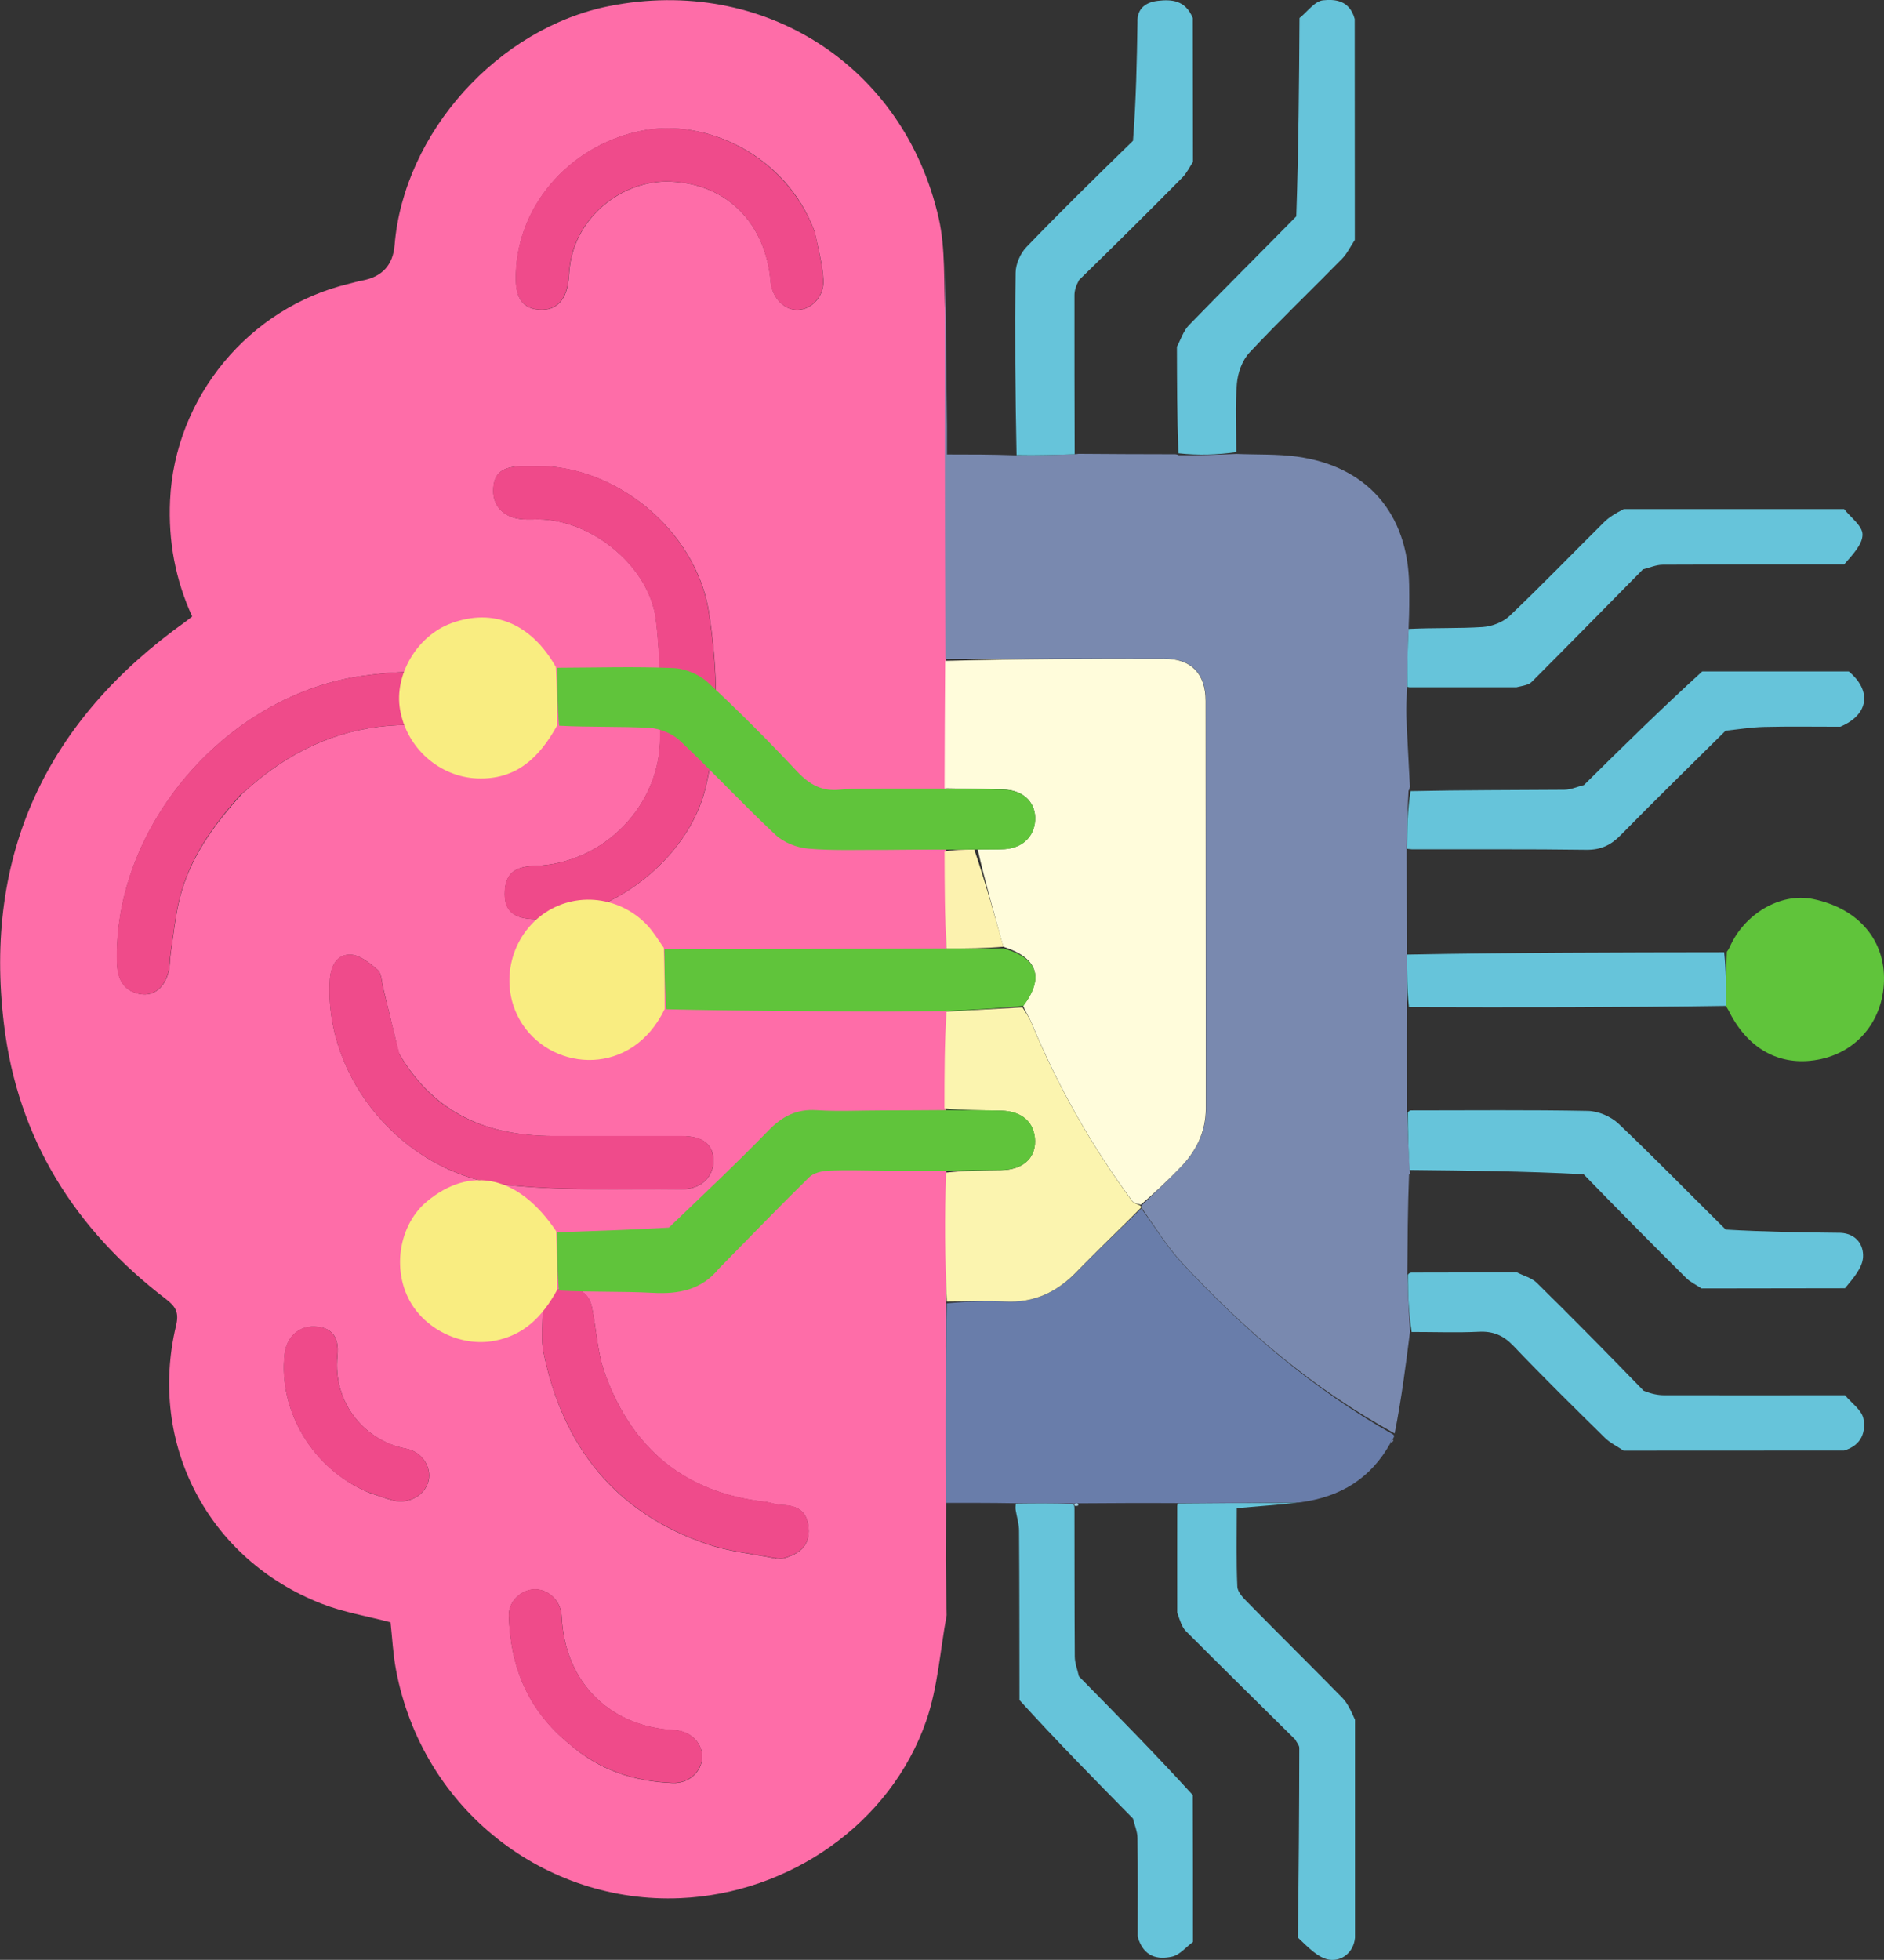 <?xml version="1.0" encoding="UTF-8"?><svg id="Capa_2" xmlns="http://www.w3.org/2000/svg" viewBox="0 0 180.57 187.78"><rect x="0" y="0" width="180.57" height="187.78" fill="#333333" stroke="none"/><defs><style>.cls-1{fill:#f9ed81;}.cls-2{fill:#697daa;}.cls-3{fill:#fe6da8;}.cls-4{fill:#fffcdb;}.cls-5{fill:#fbf4af;}.cls-6{fill:#ef4a8a;}.cls-7{fill:#ef4b8a;}.cls-8{fill:#ef4b8b;}.cls-9{fill:#fcf2af;}.cls-10{fill:#66c4da;}.cls-11{fill:#a2cde0;}.cls-12{fill:#60c43b;}.cls-13{fill:#7989af;}</style></defs><g id="Layer_9"><path class="cls-3" d="m90.73,73.07c-.03,4.93-.06,9.85-.09,15.1.03,1.99.06,3.66.09,5.33-.03,4.93-.06,9.85-.09,15.1.03,1.99.06,3.66.09,5.33-.03,4.93-.06,9.85-.09,15.1.03,1.99.06,3.66.09,5.32-.03,4.93-.06,9.85-.09,15.1.03,1.99.06,3.66.09,5.32-.63,3.37-.84,6.88-1.95,10.09-3.43,9.9-13.16,16.57-23.6,17.01-12.8.55-24.68-8.34-27.23-21.9-.28-1.48-.35-3-.52-4.53-2.22-.59-4.5-.96-6.6-1.78-10.87-4.24-16.66-15.3-13.96-26.63.3-1.25,0-1.82-.95-2.55-8.73-6.66-14.22-15.36-15.54-26.34-1.98-16.31,4.11-29.12,17.41-38.58.19-.14.38-.3.63-.49-1.62-3.54-2.3-7.24-2.12-11.13.45-9.86,7.55-18.48,17.18-20.76.41-.1.82-.23,1.23-.3q2.88-.53,3.11-3.4c.88-10.75,9.91-20.79,20.6-22.9,14.73-2.91,28.22,5.69,31.55,20.33.67,2.96.46,6.12.64,9.53.01,1.93.03,3.52.05,5.12-.01,3.67-.03,7.33-.04,11.33.03,1.96.06,3.58.09,5.2-.02,5.12-.05,10.24-.07,15.67.03,1.99.06,3.66.09,5.32Zm-39.6-28.41c-.3,0-.61,0-.91,0-2.1.02-2.91.66-2.94,2.32-.03,1.59,1.11,2.68,2.91,2.78.48.03.97,0,1.45,0,5.11.05,10.6,4.52,11.23,9.61.46,3.71.4,7.49.41,11.24.02,6.6-5.45,12.15-12.03,12.35-2.03.06-2.87.85-2.87,2.69,0,1.64.88,2.38,2.89,2.42,7.08.14,14.72-5.68,16.37-12.63,1.31-5.55,1.18-11.21.31-16.78-1.24-7.93-9.12-14.23-16.81-14Zm-12.9,56.25c-.5-2.1-1-4.19-1.51-6.29-.14-.58-.15-1.36-.52-1.69-.75-.65-1.69-1.42-2.59-1.46-1.29-.05-1.9,1.04-1.99,2.37-.62,9.59,7.19,18.57,16.53,19.65,5.69.66,11.48.37,17.23.45,1.79.02,3.02-1.19,3.01-2.73-.02-1.55-1.01-2.35-3.02-2.36-4.12-.01-8.25,0-12.37,0-6.21-.02-11.36-2.08-14.77-7.94Zm-15.08-24.81c.69-.59,1.36-1.2,2.07-1.75,4.09-3.18,8.69-4.89,13.91-4.89,1.86,0,2.69-.89,2.7-2.66.01-1.6-.84-2.42-2.7-2.41-1.38,0-2.76.15-4.13.33-13.31,1.74-24.23,14.56-23.78,27.63.06,1.63.78,2.63,2.18,2.89,1.43.26,2.37-.7,2.75-2.08.16-.57.12-1.2.21-1.79.27-1.78.44-3.59.88-5.34.96-3.79,3.17-6.89,5.92-9.93Zm54.91-53.97c-2.71-7.25-10.38-10.87-16.64-9.58-6.98,1.43-12.14,7.47-11.97,14.37.04,1.47.54,2.56,2.06,2.74,1.54.19,2.53-.63,2.87-2.16.1-.47.15-.95.18-1.43.38-5.27,5.15-8.87,9.73-8.67,5.51.24,9.11,4.12,9.57,9.56.13,1.52,1.28,2.76,2.58,2.74,1.32-.02,2.56-1.28,2.48-2.85-.08-1.49-.48-2.97-.85-4.72Zm-3.67,127.18c.24,0,.5.06.72,0,1.46-.41,2.53-1.16,2.39-2.91-.13-1.59-1.06-2.17-2.56-2.19-.53,0-1.06-.25-1.59-.31-7.69-.85-12.76-5.08-15.36-12.25-.73-2.01-.82-4.24-1.25-6.36-.29-1.44-1.29-1.97-2.68-1.83-1.36.13-2.05.92-2.05,2.29,0,1.27-.17,2.59.08,3.82,1.85,9.07,6.93,15.45,15.82,18.43,1.98.66,4.11.86,6.47,1.33Zm-19.85,17.75c2.83,2.53,6.23,3.64,9.94,3.78,1.6.06,2.8-1.14,2.82-2.47.03-1.39-1.13-2.52-2.67-2.6-5.97-.3-10.51-4.37-10.8-10.95-.06-1.41-1.24-2.54-2.54-2.54-1.31,0-2.57,1.15-2.52,2.55.15,4.8,1.77,8.96,5.77,12.24Zm-19.24-24.07c.8.26,1.58.58,2.4.78,1.54.37,3.08-.54,3.38-1.92.28-1.31-.63-2.76-2.17-3.05-3.9-.72-7.03-4.36-6.57-8.88.2-1.93-.63-2.77-2.21-2.82-1.51-.05-2.67,1.03-2.85,2.65-.6,5.43,2.67,10.96,8.02,13.24Z"/><path class="cls-6" d="m51.29,44.66c7.52-.23,15.4,6.07,16.64,14,.87,5.57,1,11.23-.31,16.78-1.64,6.95-9.28,12.77-16.37,12.63-2.01-.04-2.9-.78-2.89-2.42,0-1.84.85-2.63,2.87-2.69,6.58-.2,12.05-5.74,12.03-12.35,0-3.75.05-7.53-.41-11.24-.63-5.09-6.12-9.56-11.23-9.61-.48,0-.97.02-1.45,0-1.8-.1-2.93-1.19-2.91-2.78.03-1.66.84-2.3,2.94-2.32.3,0,.61,0,1.08,0Z"/><path class="cls-8" d="m38.29,101.02c3.34,5.75,8.48,7.81,14.7,7.82,4.12,0,8.25,0,12.37,0,2.01,0,3,.8,3.02,2.36.02,1.54-1.21,2.75-3.01,2.73-5.75-.08-11.55.21-17.23-.45-9.34-1.08-17.15-10.06-16.53-19.65.09-1.33.7-2.42,1.99-2.37.89.04,1.84.81,2.59,1.46.38.33.38,1.11.52,1.69.51,2.09,1.01,4.19,1.58,6.4Z"/><path class="cls-7" d="m23.03,76.17c-2.64,2.96-4.86,6.06-5.81,9.86-.44,1.74-.6,3.55-.88,5.34-.09.59-.05,1.22-.21,1.79-.38,1.38-1.32,2.34-2.75,2.08-1.4-.26-2.13-1.26-2.18-2.89-.45-13.07,10.47-25.89,23.78-27.63,1.37-.18,2.76-.32,4.13-.33,1.86-.01,2.71.81,2.7,2.41-.01,1.78-.84,2.66-2.7,2.66-5.21,0-9.82,1.71-13.91,4.89-.71.56-1.38,1.17-2.18,1.83Z"/><path class="cls-8" d="m78.11,22.26c.31,1.62.71,3.09.79,4.58.08,1.57-1.15,2.83-2.48,2.85-1.3.02-2.45-1.21-2.58-2.74-.46-5.44-4.05-9.32-9.57-9.56-4.58-.2-9.35,3.41-9.73,8.67-.03.48-.08.97-.18,1.43-.34,1.53-1.33,2.35-2.87,2.16-1.52-.19-2.02-1.28-2.06-2.74-.17-6.91,4.99-12.94,11.97-14.37,6.26-1.28,13.93,2.33,16.7,9.71Z"/><path class="cls-8" d="m74.23,149.28c-2.21-.44-4.34-.64-6.32-1.3-8.89-2.98-13.97-9.36-15.82-18.43-.25-1.23-.09-2.54-.08-3.82,0-1.36.69-2.15,2.05-2.29,1.39-.14,2.39.39,2.68,1.83.43,2.12.52,4.35,1.25,6.36,2.6,7.17,7.67,11.4,15.36,12.25.54.06,1.06.3,1.59.31,1.49.02,2.43.6,2.56,2.19.14,1.75-.93,2.5-2.39,2.91-.22.06-.48,0-.87-.02Z"/><path class="cls-7" d="m54.42,166.98c-3.9-3.21-5.52-7.37-5.66-12.17-.04-1.4,1.22-2.55,2.52-2.55,1.3,0,2.48,1.14,2.54,2.54.29,6.58,4.83,10.65,10.8,10.95,1.54.08,2.7,1.21,2.67,2.6-.03,1.34-1.23,2.53-2.82,2.47-3.71-.14-7.11-1.24-10.05-3.85Z"/><path class="cls-6" d="m35.16,142.92c-5.22-2.22-8.49-7.75-7.89-13.18.18-1.63,1.34-2.71,2.85-2.65,1.58.05,2.4.89,2.21,2.82-.46,4.52,2.67,8.15,6.57,8.88,1.54.29,2.45,1.74,2.17,3.05-.3,1.39-1.84,2.29-3.38,1.92-.81-.2-1.6-.52-2.53-.84Z"/><path class="cls-13" d="m90.62,63.14c-.02-6.48-.06-12.97-.06-19.45,0-6.11.01-12.22.02-18.49.06,5.13.12,10.42.18,15.71,0,.8,0,1.61,0,2.63,2.23,0,4.22,0,6.51.08,2.11.02,3.93-.04,5.84-.11.09,0,.26-.03.26-.03,2.92.02,5.83.04,9.01.04.26-.01.44,0,.57.09,1.94.02,3.75-.05,5.56-.12,1.94.08,3.9,0,5.81.26,6.72.93,10.62,5.45,10.74,12.27.02,1.26.02,2.51-.05,4.06-.09,2.1-.1,3.9-.15,5.88-.05,1-.1,1.82-.07,2.64.09,2.24.23,4.47.34,6.71,0,0,.02,0,0,.08-.02.09-.03.25-.13.37-.11,1.93-.13,3.73-.18,5.72,0,3.38.03,6.59.03,9.96,0,1.79,0,3.41,0,5.2-.02,3.38,0,6.59,0,9.97.08,1.94.17,3.72.27,5.57,0,.08.03.24.03.24,0,0,.02.01-.1.12-.13,3.21-.14,6.32-.17,9.59.07,1.94.16,3.7.26,5.47-.41,3.24-.82,6.47-1.47,9.74-7.87-4.31-14.45-9.96-20.39-16.37-1.46-1.58-2.6-3.46-3.89-5.28,0-.07-.02-.21.1-.27,1.28-1.21,2.46-2.35,3.61-3.52,1.55-1.59,2.5-3.43,2.49-5.73-.02-13.01,0-26.01-.02-39.02,0-2.62-1.38-4.04-3.94-4.04-7-.02-13.99.01-20.99.02Z"/><path class="cls-2" d="m109.38,115.78c1.29,1.74,2.42,3.63,3.88,5.21,5.94,6.41,12.52,12.06,20.28,16.46.11.12.1.18-.02.38-.19.22-.24.32-.25.43-1.86,3.33-4.71,5.19-8.79,5.7-4.09.04-7.85.07-11.79.06-3.24-.02-6.3,0-9.46.02-.16.02-.23.04-.46.02-1.92-.02-3.67,0-5.59-.03-2.3-.04-4.41-.03-6.53-.03-.03-6.32-.05-12.63.1-19.13,2-.18,3.82-.26,5.63-.17,2.77.14,4.95-.92,6.85-2.87,2-2.07,4.1-4.03,6.16-6.05Z"/><path class="cls-10" d="m112.87,144.06c3.76-.03,7.53-.06,11.46-.07-1.74.18-3.65.33-5.79.51,0,2.52-.06,5.02.05,7.52.02.52.57,1.09.99,1.51,3,3.05,6.05,6.06,9.05,9.12.51.52.83,1.2,1.24,2.13,0,7.17,0,14.03,0,20.88-.14,1.48-1.35,2.26-2.42,2.11-1.11-.15-2.09-1.22-3.06-2.13.09-6.22.13-12.2.14-18.17,0-.27-.26-.53-.39-.8-3.5-3.46-7.01-6.91-10.48-10.39-.38-.38-.55-.97-.83-1.77,0-3.6-.01-6.88,0-10.23.02-.07.04-.21.04-.21Z"/><path class="cls-10" d="m134.85,81.32c.02-1.8.04-3.6.34-5.52,5.1-.11,9.92-.09,14.74-.13.63,0,1.25-.3,1.88-.45,3.67-3.63,7.35-7.25,11.34-10.89,4.89,0,9.47,0,14.04,0,2.19,1.82,1.98,4.12-.81,5.3-2.65,0-4.99-.04-7.32.02-1.23.03-2.45.23-3.67.36-3.36,3.33-6.75,6.64-10.06,10.01-.95.97-1.92,1.42-3.31,1.4-5.49-.08-10.97-.03-16.72-.05-.26-.01-.44-.05-.44-.05Z"/><path class="cls-10" d="m135.1,112.12c-.09-1.77-.18-3.54-.17-5.51.1-.19.28-.22.28-.22,5.66,0,11.32-.06,16.98.05,1,.02,2.2.53,2.93,1.22,3.43,3.25,6.72,6.63,10.28,10.15,3.82.22,7.42.27,11.02.31,1.49.08,2.22,1.17,2.14,2.35-.07,1.01-.91,1.97-1.73,2.96-4.8,0-9.27.01-13.75.02-.5-.34-1.07-.6-1.49-1.02-3.23-3.21-6.44-6.45-9.81-9.92-5.66-.3-11.17-.35-16.68-.41Z"/><path class="cls-10" d="m103.01,43.52c-1.82.06-3.64.12-5.58.08-.12-5.89-.17-11.68-.09-17.47.01-.83.45-1.85,1.03-2.45,3.27-3.4,6.64-6.7,10.22-10.19.3-3.88.37-7.61.43-11.34-.07-1.38.87-1.95,1.96-2.07,1.27-.14,2.62-.1,3.34,1.65.01,4.81.01,9.29.02,13.78-.33.5-.6,1.08-1.02,1.5-3.2,3.24-6.44,6.45-9.9,9.82-.31.58-.43,1-.44,1.43,0,5.09,0,10.18.02,15.27Z"/><path class="cls-10" d="m135.3,127.63c-.27-1.77-.37-3.54-.36-5.49.1-.18.25-.22.42-.21,3.46,0,6.74-.01,10.03-.02.64.33,1.41.52,1.9,1,3.39,3.33,6.73,6.72,10.24,10.34.77.31,1.38.43,2,.43,5.77.01,11.53,0,17.3,0,.62.75,1.62,1.43,1.77,2.26.21,1.16-.09,2.5-1.85,3.04-7.26.01-14.2.01-21.14.01-.6-.41-1.29-.73-1.8-1.24-2.96-2.91-5.92-5.82-8.78-8.82-.96-1-1.94-1.4-3.31-1.33-2.07.1-4.14.02-6.4.02Z"/><path class="cls-10" d="m134.88,65.79c0-1.8.02-3.61.13-5.53,2.44-.12,4.78-.03,7.1-.18.9-.06,1.96-.47,2.6-1.09,3.06-2.91,6-5.96,9-8.93.48-.48,1.07-.85,1.91-1.28,7.25,0,14.19,0,21.13,0,.63.8,1.74,1.6,1.76,2.41.02.95-.92,1.92-1.76,2.89-6.01,0-11.7,0-17.39.03-.63,0-1.26.29-1.89.44-3.55,3.6-7.09,7.21-10.67,10.79-.28.28-.76.35-1.47.51-3.6,0-6.88,0-10.23,0-.07-.02-.22-.04-.22-.04Z"/><path class="cls-10" d="m118.5,43.32c-1.82.25-3.63.32-5.56.11-.13-3.59-.13-6.9-.14-10.21.37-.69.62-1.51,1.14-2.05,3.34-3.44,6.74-6.82,10.3-10.44.22-6.48.27-12.74.31-19,.75-.6,1.46-1.62,2.26-1.7,1.08-.11,2.53-.05,3.03,1.79.01,7.27.01,14.22.01,21.17-.41.61-.73,1.3-1.23,1.81-2.95,3.01-6,5.92-8.88,9-.68.73-1.1,1.91-1.19,2.93-.18,2.12-.06,4.28-.06,6.6Z"/><path class="cls-10" d="m97.36,144.07c1.75-.02,3.5-.04,5.42.03.18.09.19.19.2.37.01,4.86,0,9.55.03,14.24,0,.64.26,1.28.4,1.91,3.63,3.69,7.27,7.38,10.91,11.37.02,4.9.02,9.48.02,14.07-.67.49-1.27,1.25-2.01,1.41-1.37.3-2.72.05-3.29-1.9,0-3.36.02-6.41-.02-9.45,0-.63-.28-1.25-.43-1.88-3.62-3.68-7.25-7.36-10.88-11.35-.01-5.61,0-10.9-.04-16.2,0-.66-.21-1.32-.32-1.98,0,0-.03-.16-.02-.32,0-.16.03-.31.03-.31Z"/><path class="cls-12" d="m165.76,90.79c1.39-3.23,4.89-5.28,7.97-4.66,4.2.85,6.8,3.71,6.84,7.53.04,3.88-2.37,7.01-6.03,7.81-3.66.8-6.85-.74-8.77-4.46-.14-.31-.24-.4-.34-.64,0-1.82,0-3.48.08-5.19.14-.17.2-.29.25-.4Z"/><path class="cls-13" d="m133.35,138.22c-.07-.07-.02-.17.13-.3.1.08.06.19-.13.3Z"/><path class="cls-4" d="m90.6,63.32c7.02-.19,14.01-.23,21.01-.2,2.56,0,3.94,1.43,3.94,4.04.02,13.01,0,26.01.02,39.02,0,2.31-.94,4.14-2.49,5.73-1.14,1.17-2.33,2.31-3.73,3.51-.45-.09-.71-.18-.85-.37-3.91-5.32-7.15-11.02-9.67-17.14-.21-.5-.55-.95-.76-1.54,2.05-2.73,1.37-4.61-1.91-5.66-.88-3.19-1.75-6.24-2.45-9.31.98-.03,1.8,0,2.61-.05,1.8-.13,2.94-1.36,2.89-3.06-.05-1.54-1.25-2.6-3.04-2.65-1.88-.05-3.76-.07-5.64-.11.01-4.02.03-8.03.06-12.23Z"/><path class="cls-5" d="m97.99,96.5c.28.47.62.92.83,1.42,2.52,6.11,5.76,11.81,9.67,17.14.14.19.4.27.73.42.13.02.14.16.14.23-2.05,2.08-4.15,4.05-6.15,6.12-1.89,1.96-4.08,3.01-6.85,2.87-1.81-.09-3.63-.01-5.61,0-.19-4.04-.22-8.1-.08-12.35,1.86-.21,3.55-.21,5.25-.23,2.05-.02,3.3-1.09,3.28-2.78-.02-1.76-1.22-2.87-3.22-2.92-1.82-.04-3.64-.04-5.46-.22,0-3.21.01-6.24.19-9.28,2.54-.14,4.91-.27,7.27-.4Z"/><path class="cls-12" d="m90.53,106.36c1.82.01,3.64,0,5.46.05,2,.05,3.2,1.16,3.22,2.92.02,1.69-1.22,2.76-3.28,2.78-1.69.02-3.39.02-5.26.06-1.94.02-3.72,0-5.83,0-2.05-.02-3.75-.08-5.45,0-.64.03-1.43.22-1.85.64-2.92,2.87-5.77,5.82-8.64,8.74-1.66,2.04-3.84,2.46-6.35,2.32-2.93-.16-5.87-.05-8.98-.22-.17-1.97-.18-3.77-.18-5.58,3.52-.12,7.05-.24,10.72-.45,3.29-3.15,6.49-6.16,9.54-9.3,1.32-1.36,2.69-2.08,4.63-1.95,2.06.14,4.14.02,6.56.02,2.13,0,3.92-.02,5.7-.03Z"/><path class="cls-12" d="m90.36,75.58c2.06,0,3.94.02,5.82.07,1.79.05,2.98,1.1,3.04,2.65.06,1.7-1.09,2.93-2.89,3.06-.81.06-1.63.02-2.78.03-1.23,0-2.12.02-3.19.01-1.96,0-3.74.01-5.52.03-2.46-.02-4.92.09-7.36-.12-1.09-.09-2.36-.58-3.14-1.31-3.13-2.93-6.05-6.08-9.16-9.02-.73-.69-1.92-1.18-2.92-1.24-2.83-.16-5.67-.05-8.67-.21-.18-1.96-.18-3.75-.19-5.55,3.72-.01,7.44-.13,11.15.03,1.13.05,2.47.61,3.3,1.38,2.96,2.74,5.81,5.61,8.57,8.55,1.18,1.25,2.38,1.91,4.11,1.72,1.31-.14,2.64-.05,4.14-.1,1.96-.01,3.74.01,5.7,0Z"/><path class="cls-10" d="m165.43,96.38c-10.07.15-20.15.15-30.39.12-.18-1.64-.2-3.25-.19-5.04,10.09-.19,20.15-.21,30.4-.22.18,1.66.18,3.32.18,5.14Z"/><path class="cls-11" d="m103.23,144.04c.1,0,.11.13.12.19-.06.06-.12.06-.28.06-.1,0-.11-.1-.12-.15.06-.07.12-.09.28-.11Z"/><path class="cls-1" d="m53.31,117.96c.07,1.9.07,3.71.07,5.66-1.39,2.52-3.15,4.32-6.02,4.85-3.21.6-6.83-1.15-8.28-4.2-1.47-3.09-.68-7.04,1.82-9.14,4.21-3.51,8.83-2.49,12.4,2.83Z"/><path class="cls-12" d="m98.07,96.38c-2.44.24-4.81.38-7.53.5-2.14,0-3.93.02-5.72.03-6.93-.02-13.86-.04-20.95-.21-.17-2.03-.18-3.89-.19-5.76,6.93-.01,13.86-.03,21.14-.04,2.14,0,3.94-.02,5.9-.02,1.93,0,3.7,0,5.46-.01,3.26.91,3.95,2.79,1.9,5.52Z"/><path class="cls-1" d="m53.28,63.9c.1,1.88.11,3.68.1,5.64-1.72,3.1-3.93,5.18-7.64,5.04-3.6-.14-6.76-2.88-7.4-6.6-.57-3.34,1.65-7.08,4.93-8.27,4.02-1.47,7.65.04,10.01,4.2Z"/><path class="cls-1" d="m63.62,90.81c.07,1.99.08,3.86.08,5.88-3.13,6.49-10.58,5.97-13.58,1.52-2.24-3.32-1.5-7.88,1.61-10.38,3.03-2.43,7.46-2.12,10.25.76.6.62,1.06,1.39,1.64,2.22Z"/><path class="cls-9" d="m90.72,90.87c-.18-3.04-.18-6.08-.19-9.28.89-.18,1.78-.19,2.85-.19,1.04,3.07,1.9,6.12,2.79,9.31-1.75.15-3.51.16-5.44.16Z"/></g></svg>